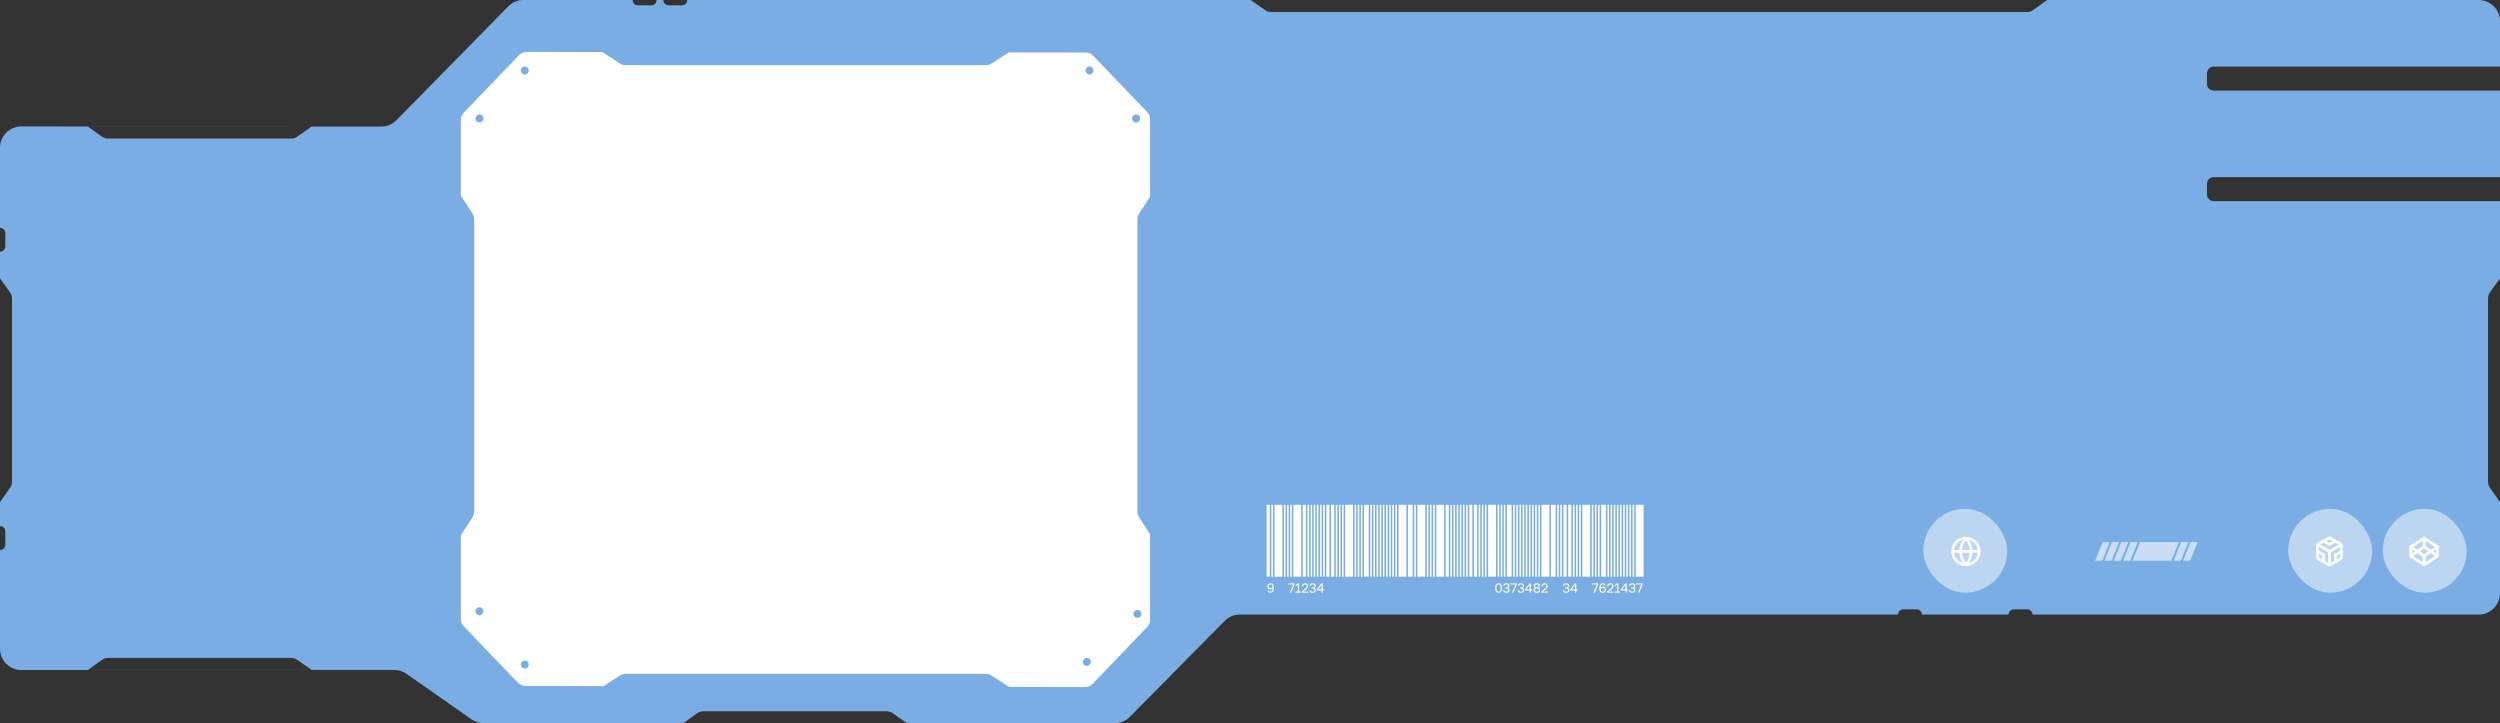 <svg width="1877" height="543" viewBox="0 0 1877 543" fill="none" xmlns="http://www.w3.org/2000/svg">
<rect x="0" y="0" width="1877" height="543" fill="#333333" stroke="none"/>
<path fill-rule="evenodd" clip-rule="evenodd" d="M0 110.919C0 102.081 7.166 94.916 16.005 94.919L286.286 94.998C290.581 94.999 294.695 93.274 297.705 90.21L381.61 4.788C384.619 1.725 388.732 0 393.025 0H475C475 2.209 476.791 4 479 4H489C491.209 4 493 2.209 493 0H498C498 2.209 499.791 4 502 4H512C514.209 4 516 2.209 516 0H939L949.804 7.556C951.148 8.496 952.748 9 954.389 9L1521.9 9C1523.58 9 1525.21 8.474 1526.57 7.496L1537 1.4687e-05L940 0H1861C1869.84 0 1877 7.163 1877 16V50L1662 50C1659.24 50 1657 52.239 1657 55V63C1657 65.761 1659.24 68 1662 68L1877 68V133L1662 133C1659.24 133 1657 135.239 1657 138V146C1657 148.761 1659.24 151 1662 151L1877 151V209L1869.5 219.428C1868.53 220.789 1868 222.422 1868 224.098V361.611C1868 363.252 1868.5 364.852 1869.44 366.196L1877 377V445.414C1877 454.251 1869.84 461.414 1861 461.414H1526C1525.95 459.245 1524.18 457.5 1522 457.5H1512C1509.82 457.5 1508.05 459.245 1508 461.414H1443C1442.95 459.245 1441.18 457.5 1439 457.5H1429C1426.82 457.5 1425.05 459.245 1425 461.414H930.897C926.622 461.414 922.525 463.125 919.519 466.165L848.242 538.25C845.236 541.289 841.139 543 836.865 543H681L670.196 535.444C668.852 534.504 667.252 534 665.611 534H528.098C526.422 534 524.789 534.526 523.428 535.504L513 543H363.275C359.997 543 356.798 541.993 354.11 540.115L305.13 505.886C302.442 504.007 299.241 503 295.962 503.001L16.003 503.049C7.165 503.05 0 495.886 0 487.049V413C2.209 413 4 411.209 4 409V399C4 396.791 2.209 395 0 395V377L7.556 366.196C8.496 364.852 9 363.252 9 361.611L9 224.098C9 222.422 8.474 220.789 7.496 219.428L7.34351e-06 209L0 377V189C2.209 189 4 187.209 4 185V175C4 172.791 2.209 171 0 171V110.919ZM234 95H66L76.69 102.684C77.88 103.54 79.309 104 80.776 104H218.926C220.362 104 221.762 103.559 222.938 102.736L234 95ZM234 503H66L76.428 495.504C77.789 494.526 79.422 494 81.098 494H218.611C220.252 494 221.852 494.504 223.196 495.444L234 503Z" fill="#79ADE4"/>
<rect x="1444" y="382" width="63" height="63" rx="31.5" fill="white" fill-opacity="0.5"/>
<path d="M1476 424C1481.52 424 1486 419.523 1486 414C1486 408.477 1481.52 404 1476 404C1470.48 404 1466 408.477 1466 414C1466 419.523 1470.48 424 1476 424Z" stroke="white" stroke-width="2" stroke-linecap="round" stroke-linejoin="round"/>
<path d="M1466 414H1486" stroke="white" stroke-width="2" stroke-linecap="round" stroke-linejoin="round"/>
<path d="M1476 404C1478.5 406.738 1479.92 410.292 1480 414C1479.92 417.708 1478.5 421.262 1476 424C1473.5 421.262 1472.08 417.708 1472 414C1472.08 410.292 1473.5 406.738 1476 404Z" stroke="white" stroke-width="2" stroke-linecap="round" stroke-linejoin="round"/>
<rect x="1789" y="382" width="63" height="63" rx="31.5" fill="white" fill-opacity="0.5"/>
<path d="M1820 404L1830 410.5V417.5L1820 424L1810 417.5V410.5L1820 404Z" stroke="white" stroke-width="2" stroke-linecap="round" stroke-linejoin="round"/>
<path d="M1820 424V417.5" stroke="white" stroke-width="2" stroke-linecap="round" stroke-linejoin="round"/>
<path d="M1830 410.5L1820 417.5L1810 410.5" stroke="white" stroke-width="2" stroke-linecap="round" stroke-linejoin="round"/>
<path d="M1810 417.5L1820 410.5L1830 417.5" stroke="white" stroke-width="2" stroke-linecap="round" stroke-linejoin="round"/>
<path d="M1820 404V410.5" stroke="white" stroke-width="2" stroke-linecap="round" stroke-linejoin="round"/>
<rect x="1718" y="382" width="63" height="63" rx="31.5" fill="white" fill-opacity="0.5"/>
<path d="M1758 417.998V409.998C1758 409.647 1757.91 409.303 1757.73 408.999C1757.56 408.695 1757.3 408.443 1757 408.268L1750 404.268C1749.7 404.092 1749.35 404 1749 404C1748.65 404 1748.3 404.092 1748 404.268L1741 408.268C1740.7 408.443 1740.44 408.695 1740.27 408.999C1740.09 409.303 1740 409.647 1740 409.998V417.998C1740 418.349 1740.09 418.693 1740.27 418.997C1740.44 419.3 1740.7 419.553 1741 419.728L1748 423.728C1748.3 423.903 1748.65 423.996 1749 423.996C1749.35 423.996 1749.7 423.903 1750 423.728L1757 419.728C1757.3 419.553 1757.56 419.3 1757.73 418.997C1757.91 418.693 1758 418.349 1758 417.998Z" stroke="white" stroke-width="2" stroke-linecap="round" stroke-linejoin="round"/>
<path d="M1744.5 406.211L1749 408.811L1753.5 406.211" stroke="white" stroke-width="2" stroke-linecap="round" stroke-linejoin="round"/>
<path d="M1744.5 421.79V416.6L1740 414" stroke="white" stroke-width="2" stroke-linecap="round" stroke-linejoin="round"/>
<path d="M1758 414L1753.5 416.6V421.79" stroke="white" stroke-width="2" stroke-linecap="round" stroke-linejoin="round"/>
<path d="M1740.27 408.961L1749 414.011L1757.73 408.961" stroke="white" stroke-width="2" stroke-linecap="round" stroke-linejoin="round"/>
<path d="M1749 424.08V414" stroke="white" stroke-width="2" stroke-linecap="round" stroke-linejoin="round"/>
<path d="M953.85 445.1C953.477 445.1 953.14 445.043 952.84 444.93C952.547 444.817 952.303 444.647 952.11 444.42C951.917 444.187 951.78 443.897 951.7 443.55H952.64C952.733 443.783 952.88 443.96 953.08 444.08C953.287 444.2 953.543 444.26 953.85 444.26C954.17 444.26 954.457 444.18 954.71 444.02C954.97 443.86 955.177 443.59 955.33 443.21C955.49 442.83 955.577 442.31 955.59 441.65C955.403 441.977 955.143 442.21 954.81 442.35C954.483 442.483 954.163 442.55 953.85 442.55C953.383 442.55 952.977 442.463 952.63 442.29C952.29 442.11 952.023 441.853 951.83 441.52C951.643 441.18 951.55 440.77 951.55 440.29V440.19C951.55 439.743 951.657 439.35 951.87 439.01C952.083 438.663 952.367 438.393 952.72 438.2C953.08 438 953.473 437.9 953.9 437.9C954.427 437.9 954.88 438.013 955.26 438.24C955.64 438.467 955.933 438.817 956.14 439.29C956.347 439.757 956.45 440.36 956.45 441.1V441.3C956.45 442.22 956.33 442.96 956.09 443.52C955.85 444.073 955.533 444.477 955.14 444.73C954.747 444.977 954.317 445.1 953.85 445.1ZM953.98 441.71C954.467 441.71 954.837 441.587 955.09 441.34C955.343 441.093 955.47 440.74 955.47 440.28V440.18C955.47 439.727 955.34 439.373 955.08 439.12C954.827 438.867 954.46 438.74 953.98 438.74C953.493 438.74 953.123 438.863 952.87 439.11C952.617 439.35 952.49 439.707 952.49 440.18V440.28C952.49 440.74 952.617 441.093 952.87 441.34C953.123 441.587 953.493 441.71 953.98 441.71Z" fill="white"/>
<path d="M968.4 445L970.92 438.82H967.2V438H971.9V438.77L969.4 445H968.4ZM972.753 445V444.18H974.423V439.03L972.753 440.22V439.2L974.443 438H975.383V444.18H976.753V445H972.753ZM977.356 445V444.23L980.156 441.8C980.443 441.56 980.663 441.35 980.816 441.17C980.97 440.983 981.073 440.807 981.126 440.64C981.186 440.473 981.216 440.293 981.216 440.1C981.216 439.707 981.1 439.383 980.866 439.13C980.633 438.87 980.313 438.74 979.906 438.74C979.42 438.74 979.046 438.873 978.786 439.14C978.526 439.4 978.396 439.77 978.396 440.25H977.456C977.456 439.79 977.556 439.383 977.756 439.03C977.963 438.677 978.25 438.4 978.616 438.2C978.99 438 979.42 437.9 979.906 437.9C980.38 437.9 980.783 437.997 981.116 438.19C981.456 438.377 981.713 438.637 981.886 438.97C982.066 439.297 982.156 439.673 982.156 440.1C982.156 440.42 982.093 440.713 981.966 440.98C981.84 441.24 981.663 441.487 981.436 441.72C981.216 441.953 980.96 442.197 980.666 442.45L978.576 444.18H982.256V445H977.356ZM985.507 445.1C985 445.1 984.567 445.013 984.207 444.84C983.854 444.66 983.58 444.42 983.387 444.12C983.2 443.813 983.107 443.473 983.107 443.1H984.047C984.047 443.44 984.164 443.72 984.397 443.94C984.63 444.153 985 444.26 985.507 444.26C986.014 444.26 986.384 444.15 986.617 443.93C986.85 443.703 986.967 443.41 986.967 443.05C986.967 442.677 986.847 442.377 986.607 442.15C986.374 441.917 986.007 441.8 985.507 441.8H984.757V441H985.507C985.987 441 986.334 440.9 986.547 440.7C986.76 440.493 986.867 440.21 986.867 439.85C986.867 439.503 986.764 439.233 986.557 439.04C986.35 438.84 986 438.74 985.507 438.74C985.034 438.74 984.687 438.843 984.467 439.05C984.254 439.25 984.147 439.5 984.147 439.8H983.207C983.207 439.447 983.297 439.127 983.477 438.84C983.657 438.553 983.917 438.327 984.257 438.16C984.604 437.987 985.02 437.9 985.507 437.9C986 437.9 986.417 437.987 986.757 438.16C987.104 438.327 987.364 438.55 987.537 438.83C987.717 439.11 987.807 439.417 987.807 439.75C987.807 440.15 987.7 440.49 987.487 440.77C987.28 441.043 986.987 441.237 986.607 441.35C987.007 441.477 987.324 441.683 987.557 441.97C987.79 442.257 987.907 442.65 987.907 443.15C987.907 443.503 987.814 443.83 987.627 444.13C987.44 444.423 987.167 444.66 986.807 444.84C986.454 445.013 986.02 445.1 985.507 445.1ZM992.167 445V443.31H988.607V442.59L992.067 438H993.107V442.49H994.007V443.31H993.107V445H992.167ZM989.607 442.49H992.167V439.1L989.607 442.49Z" fill="white"/>
<path d="M1125.1 445.1C1124.76 445.1 1124.44 445.043 1124.14 444.93C1123.84 444.81 1123.57 444.613 1123.34 444.34C1123.11 444.067 1122.92 443.7 1122.79 443.24C1122.66 442.773 1122.6 442.193 1122.6 441.5V441.3C1122.6 440.653 1122.66 440.113 1122.79 439.68C1122.92 439.24 1123.11 438.89 1123.34 438.63C1123.57 438.37 1123.84 438.183 1124.14 438.07C1124.44 437.957 1124.76 437.9 1125.1 437.9C1125.44 437.9 1125.76 437.957 1126.06 438.07C1126.36 438.183 1126.63 438.37 1126.86 438.63C1127.09 438.89 1127.27 439.24 1127.4 439.68C1127.53 440.113 1127.6 440.653 1127.6 441.3V441.5C1127.6 442.193 1127.53 442.773 1127.4 443.24C1127.27 443.7 1127.09 444.067 1126.86 444.34C1126.63 444.613 1126.36 444.81 1126.06 444.93C1125.76 445.043 1125.44 445.1 1125.1 445.1ZM1125.1 444.28C1125.31 444.28 1125.51 444.243 1125.7 444.17C1125.89 444.09 1126.05 443.95 1126.19 443.75C1126.34 443.543 1126.45 443.26 1126.53 442.9C1126.62 442.533 1126.66 442.067 1126.66 441.5V441.3C1126.66 440.607 1126.59 440.073 1126.44 439.7C1126.3 439.327 1126.11 439.07 1125.87 438.93C1125.64 438.79 1125.38 438.72 1125.1 438.72C1124.82 438.72 1124.56 438.79 1124.32 438.93C1124.09 439.07 1123.9 439.327 1123.75 439.7C1123.61 440.073 1123.54 440.607 1123.54 441.3V441.5C1123.54 442.067 1123.58 442.533 1123.66 442.9C1123.75 443.26 1123.86 443.543 1124 443.75C1124.15 443.95 1124.31 444.09 1124.5 444.17C1124.69 444.243 1124.89 444.28 1125.1 444.28ZM1130.95 445.1C1130.44 445.1 1130.01 445.013 1129.65 444.84C1129.3 444.66 1129.02 444.42 1128.83 444.12C1128.64 443.813 1128.55 443.473 1128.55 443.1H1129.49C1129.49 443.44 1129.61 443.72 1129.84 443.94C1130.07 444.153 1130.44 444.26 1130.95 444.26C1131.46 444.26 1131.83 444.15 1132.06 443.93C1132.29 443.703 1132.41 443.41 1132.41 443.05C1132.41 442.677 1132.29 442.377 1132.05 442.15C1131.82 441.917 1131.45 441.8 1130.95 441.8H1130.2V441H1130.95C1131.43 441 1131.78 440.9 1131.99 440.7C1132.2 440.493 1132.31 440.21 1132.31 439.85C1132.31 439.503 1132.21 439.233 1132 439.04C1131.79 438.84 1131.44 438.74 1130.95 438.74C1130.48 438.74 1130.13 438.843 1129.91 439.05C1129.7 439.25 1129.59 439.5 1129.59 439.8H1128.65C1128.65 439.447 1128.74 439.127 1128.92 438.84C1129.1 438.553 1129.36 438.327 1129.7 438.16C1130.05 437.987 1130.46 437.9 1130.95 437.9C1131.44 437.9 1131.86 437.987 1132.2 438.16C1132.55 438.327 1132.81 438.55 1132.98 438.83C1133.16 439.11 1133.25 439.417 1133.25 439.75C1133.25 440.15 1133.14 440.49 1132.93 440.77C1132.72 441.043 1132.43 441.237 1132.05 441.35C1132.45 441.477 1132.77 441.683 1133 441.97C1133.23 442.257 1133.35 442.65 1133.35 443.15C1133.35 443.503 1133.26 443.83 1133.07 444.13C1132.88 444.423 1132.61 444.66 1132.25 444.84C1131.9 445.013 1131.46 445.1 1130.95 445.1ZM1135.25 445L1137.77 438.82H1134.05V438H1138.75V438.77L1136.25 445H1135.25ZM1141.9 445.1C1141.4 445.1 1140.96 445.013 1140.6 444.84C1140.25 444.66 1139.98 444.42 1139.78 444.12C1139.6 443.813 1139.5 443.473 1139.5 443.1H1140.44C1140.44 443.44 1140.56 443.72 1140.79 443.94C1141.03 444.153 1141.4 444.26 1141.9 444.26C1142.41 444.26 1142.78 444.15 1143.01 443.93C1143.25 443.703 1143.36 443.41 1143.36 443.05C1143.36 442.677 1143.24 442.377 1143 442.15C1142.77 441.917 1142.4 441.8 1141.9 441.8H1141.15V441H1141.9C1142.38 441 1142.73 440.9 1142.94 440.7C1143.16 440.493 1143.26 440.21 1143.26 439.85C1143.26 439.503 1143.16 439.233 1142.95 439.04C1142.75 438.84 1142.4 438.74 1141.9 438.74C1141.43 438.74 1141.08 438.843 1140.86 439.05C1140.65 439.25 1140.54 439.5 1140.54 439.8H1139.6C1139.6 439.447 1139.69 439.127 1139.87 438.84C1140.05 438.553 1140.31 438.327 1140.65 438.16C1141 437.987 1141.42 437.9 1141.9 437.9C1142.4 437.9 1142.81 437.987 1143.15 438.16C1143.5 438.327 1143.76 438.55 1143.93 438.83C1144.11 439.11 1144.2 439.417 1144.2 439.75C1144.2 440.15 1144.1 440.49 1143.88 440.77C1143.68 441.043 1143.38 441.237 1143 441.35C1143.4 441.477 1143.72 441.683 1143.95 441.97C1144.19 442.257 1144.3 442.65 1144.3 443.15C1144.3 443.503 1144.21 443.83 1144.02 444.13C1143.84 444.423 1143.56 444.66 1143.2 444.84C1142.85 445.013 1142.42 445.1 1141.9 445.1ZM1148.56 445V443.31H1145V442.59L1148.46 438H1149.5V442.49H1150.4V443.31H1149.5V445H1148.56ZM1146 442.49H1148.56V439.1L1146 442.49ZM1153.86 445.1C1153.3 445.1 1152.84 445.017 1152.47 444.85C1152.1 444.677 1151.82 444.443 1151.64 444.15C1151.45 443.85 1151.36 443.517 1151.36 443.15C1151.36 442.75 1151.48 442.393 1151.74 442.08C1151.99 441.76 1152.36 441.533 1152.86 441.4C1152.5 441.28 1152.19 441.077 1151.94 440.79C1151.68 440.503 1151.56 440.157 1151.56 439.75C1151.56 439.403 1151.64 439.09 1151.82 438.81C1152 438.53 1152.26 438.31 1152.6 438.15C1152.94 437.983 1153.36 437.9 1153.86 437.9C1154.36 437.9 1154.78 437.983 1155.12 438.15C1155.46 438.31 1155.71 438.53 1155.89 438.81C1156.07 439.09 1156.16 439.403 1156.16 439.75C1156.16 440.15 1156.03 440.49 1155.78 440.77C1155.53 441.05 1155.22 441.26 1154.86 441.4C1155.36 441.567 1155.73 441.787 1155.98 442.06C1156.23 442.333 1156.36 442.697 1156.36 443.15C1156.36 443.517 1156.26 443.85 1156.08 444.15C1155.89 444.443 1155.61 444.677 1155.24 444.85C1154.87 445.017 1154.41 445.1 1153.86 445.1ZM1153.86 444.26C1154.24 444.26 1154.55 444.207 1154.78 444.1C1155 443.993 1155.17 443.853 1155.27 443.68C1155.37 443.5 1155.42 443.303 1155.42 443.09C1155.42 442.717 1155.27 442.413 1154.98 442.18C1154.68 441.947 1154.31 441.803 1153.86 441.75C1153.4 441.803 1153.03 441.943 1152.74 442.17C1152.44 442.397 1152.3 442.703 1152.3 443.09C1152.3 443.303 1152.35 443.5 1152.45 443.68C1152.55 443.853 1152.71 443.993 1152.94 444.1C1153.16 444.207 1153.47 444.26 1153.86 444.26ZM1153.86 441.05C1154.26 440.997 1154.58 440.87 1154.84 440.67C1155.09 440.463 1155.22 440.173 1155.22 439.8C1155.22 439.46 1155.1 439.2 1154.88 439.02C1154.66 438.833 1154.32 438.74 1153.86 438.74C1153.39 438.74 1153.05 438.833 1152.83 439.02C1152.61 439.2 1152.5 439.46 1152.5 439.8C1152.5 440.173 1152.62 440.463 1152.88 440.67C1153.13 440.87 1153.46 440.997 1153.86 441.05ZM1157.21 445V444.23L1160.01 441.8C1160.3 441.56 1160.52 441.35 1160.67 441.17C1160.82 440.983 1160.93 440.807 1160.98 440.64C1161.04 440.473 1161.07 440.293 1161.07 440.1C1161.07 439.707 1160.95 439.383 1160.72 439.13C1160.49 438.87 1160.17 438.74 1159.76 438.74C1159.27 438.74 1158.9 438.873 1158.64 439.14C1158.38 439.4 1158.25 439.77 1158.25 440.25H1157.31C1157.31 439.79 1157.41 439.383 1157.61 439.03C1157.82 438.677 1158.1 438.4 1158.47 438.2C1158.84 438 1159.27 437.9 1159.76 437.9C1160.23 437.9 1160.64 437.997 1160.97 438.19C1161.31 438.377 1161.57 438.637 1161.74 438.97C1161.92 439.297 1162.01 439.673 1162.01 440.1C1162.01 440.42 1161.95 440.713 1161.82 440.98C1161.69 441.24 1161.52 441.487 1161.29 441.72C1161.07 441.953 1160.81 442.197 1160.52 442.45L1158.43 444.18H1162.11V445H1157.21Z" fill="white"/>
<path d="M1175.85 445.1C1175.34 445.1 1174.91 445.013 1174.55 444.84C1174.2 444.66 1173.92 444.42 1173.73 444.12C1173.54 443.813 1173.45 443.473 1173.45 443.1H1174.39C1174.39 443.44 1174.51 443.72 1174.74 443.94C1174.97 444.153 1175.34 444.26 1175.85 444.26C1176.36 444.26 1176.73 444.15 1176.96 443.93C1177.19 443.703 1177.31 443.41 1177.31 443.05C1177.31 442.677 1177.19 442.377 1176.95 442.15C1176.72 441.917 1176.35 441.8 1175.85 441.8H1175.1V441H1175.85C1176.33 441 1176.68 440.9 1176.89 440.7C1177.1 440.493 1177.21 440.21 1177.21 439.85C1177.21 439.503 1177.11 439.233 1176.9 439.04C1176.69 438.84 1176.34 438.74 1175.85 438.74C1175.38 438.74 1175.03 438.843 1174.81 439.05C1174.6 439.25 1174.49 439.5 1174.49 439.8H1173.55C1173.55 439.447 1173.64 439.127 1173.82 438.84C1174 438.553 1174.26 438.327 1174.6 438.16C1174.95 437.987 1175.36 437.9 1175.85 437.9C1176.34 437.9 1176.76 437.987 1177.1 438.16C1177.45 438.327 1177.71 438.55 1177.88 438.83C1178.06 439.11 1178.15 439.417 1178.15 439.75C1178.15 440.15 1178.04 440.49 1177.83 440.77C1177.62 441.043 1177.33 441.237 1176.95 441.35C1177.35 441.477 1177.67 441.683 1177.9 441.97C1178.13 442.257 1178.25 442.65 1178.25 443.15C1178.25 443.503 1178.16 443.83 1177.97 444.13C1177.78 444.423 1177.51 444.66 1177.15 444.84C1176.8 445.013 1176.36 445.1 1175.85 445.1ZM1182.51 445V443.31H1178.95V442.59L1182.41 438H1183.45V442.49H1184.35V443.31H1183.45V445H1182.51ZM1179.95 442.49H1182.51V439.1L1179.95 442.49Z" fill="white"/>
<path d="M1196.4 445L1198.92 438.82H1195.2V438H1199.9V438.77L1197.4 445H1196.4ZM1203.35 445.1C1202.58 445.1 1201.96 444.843 1201.49 444.33C1201.03 443.81 1200.8 443 1200.8 441.9V441.7C1200.8 440.78 1200.92 440.043 1201.16 439.49C1201.4 438.93 1201.72 438.527 1202.12 438.28C1202.52 438.027 1202.97 437.9 1203.45 437.9C1203.81 437.9 1204.14 437.957 1204.42 438.07C1204.71 438.183 1204.95 438.357 1205.14 438.59C1205.34 438.817 1205.47 439.103 1205.55 439.45H1204.61C1204.52 439.217 1204.38 439.04 1204.18 438.92C1203.99 438.8 1203.75 438.74 1203.45 438.74C1203.12 438.74 1202.82 438.82 1202.55 438.98C1202.29 439.14 1202.08 439.41 1201.92 439.79C1201.77 440.163 1201.68 440.683 1201.66 441.35C1201.86 441.023 1202.12 440.793 1202.44 440.66C1202.77 440.52 1203.09 440.45 1203.4 440.45C1203.87 440.45 1204.27 440.54 1204.61 440.72C1204.96 440.893 1205.23 441.147 1205.41 441.48C1205.61 441.813 1205.7 442.223 1205.7 442.71V442.81C1205.7 443.25 1205.6 443.643 1205.38 443.99C1205.17 444.337 1204.89 444.61 1204.53 444.81C1204.18 445.003 1203.79 445.1 1203.35 445.1ZM1203.27 444.26C1203.76 444.26 1204.13 444.137 1204.38 443.89C1204.64 443.643 1204.76 443.287 1204.76 442.82V442.72C1204.76 442.26 1204.64 441.907 1204.38 441.66C1204.13 441.413 1203.76 441.29 1203.27 441.29C1202.79 441.29 1202.42 441.413 1202.16 441.66C1201.91 441.907 1201.78 442.26 1201.78 442.72V442.82C1201.78 443.28 1201.91 443.637 1202.16 443.89C1202.42 444.137 1202.79 444.26 1203.27 444.26ZM1206.56 445V444.23L1209.36 441.8C1209.64 441.56 1209.86 441.35 1210.02 441.17C1210.17 440.983 1210.27 440.807 1210.33 440.64C1210.39 440.473 1210.42 440.293 1210.42 440.1C1210.42 439.707 1210.3 439.383 1210.07 439.13C1209.83 438.87 1209.51 438.74 1209.11 438.74C1208.62 438.74 1208.25 438.873 1207.99 439.14C1207.73 439.4 1207.6 439.77 1207.6 440.25H1206.66C1206.66 439.79 1206.76 439.383 1206.96 439.03C1207.16 438.677 1207.45 438.4 1207.82 438.2C1208.19 438 1208.62 437.9 1209.11 437.9C1209.58 437.9 1209.98 437.997 1210.32 438.19C1210.66 438.377 1210.91 438.637 1211.09 438.97C1211.27 439.297 1211.36 439.673 1211.36 440.1C1211.36 440.42 1211.29 440.713 1211.17 440.98C1211.04 441.24 1210.86 441.487 1210.64 441.72C1210.42 441.953 1210.16 442.197 1209.87 442.45L1207.78 444.18H1211.46V445H1206.56ZM1212.41 445V444.18H1214.08V439.03L1212.41 440.22V439.2L1214.1 438H1215.04V444.18H1216.41V445H1212.41ZM1220.37 445V443.31H1216.81V442.59L1220.27 438H1221.31V442.49H1222.21V443.31H1221.31V445H1220.37ZM1217.81 442.49H1220.37V439.1L1217.81 442.49ZM1225.47 445.1C1224.96 445.1 1224.53 445.013 1224.17 444.84C1223.81 444.66 1223.54 444.42 1223.35 444.12C1223.16 443.813 1223.07 443.473 1223.07 443.1H1224.01C1224.01 443.44 1224.12 443.72 1224.36 443.94C1224.59 444.153 1224.96 444.26 1225.47 444.26C1225.97 444.26 1226.34 444.15 1226.58 443.93C1226.81 443.703 1226.93 443.41 1226.93 443.05C1226.93 442.677 1226.81 442.377 1226.57 442.15C1226.33 441.917 1225.97 441.8 1225.47 441.8H1224.72V441H1225.47C1225.95 441 1226.29 440.9 1226.51 440.7C1226.72 440.493 1226.83 440.21 1226.83 439.85C1226.83 439.503 1226.72 439.233 1226.52 439.04C1226.31 438.84 1225.96 438.74 1225.47 438.74C1224.99 438.74 1224.65 438.843 1224.43 439.05C1224.21 439.25 1224.11 439.5 1224.11 439.8H1223.17C1223.17 439.447 1223.26 439.127 1223.44 438.84C1223.62 438.553 1223.88 438.327 1224.22 438.16C1224.56 437.987 1224.98 437.9 1225.47 437.9C1225.96 437.9 1226.38 437.987 1226.72 438.16C1227.06 438.327 1227.32 438.55 1227.5 438.83C1227.68 439.11 1227.77 439.417 1227.77 439.75C1227.77 440.15 1227.66 440.49 1227.45 440.77C1227.24 441.043 1226.95 441.237 1226.57 441.35C1226.97 441.477 1227.28 441.683 1227.52 441.97C1227.75 442.257 1227.87 442.65 1227.87 443.15C1227.87 443.503 1227.77 443.83 1227.59 444.13C1227.4 444.423 1227.13 444.66 1226.77 444.84C1226.41 445.013 1225.98 445.1 1225.47 445.1ZM1229.76 445L1232.28 438.82H1228.56V438H1233.26V438.77L1230.76 445H1229.76Z" fill="white"/>
<rect x="954.539" y="379" width="1.179" height="54" fill="white"/>
<rect x="963.969" y="379" width="1.179" height="54" fill="white"/>
<rect x="966.328" y="379" width="1.179" height="54" fill="white"/>
<rect x="968.688" y="379" width="1.179" height="54" fill="white"/>
<rect x="981.656" y="379" width="1.179" height="54" fill="white"/>
<rect x="984.016" y="379" width="1.179" height="54" fill="white"/>
<rect x="986.375" y="379" width="1.179" height="54" fill="white"/>
<rect x="988.734" y="379" width="1.179" height="54" fill="white"/>
<rect x="991.094" y="379" width="1.179" height="54" fill="white"/>
<rect x="1169.14" y="379" width="1.179" height="54" fill="white"/>
<rect x="993.453" y="379" width="1.179" height="54" fill="white"/>
<rect x="1171.5" y="379" width="1.179" height="54" fill="white"/>
<rect x="1002.88" y="379" width="1.179" height="54" fill="white"/>
<rect x="1180.94" y="379" width="1.179" height="54" fill="white"/>
<rect x="1005.24" y="379" width="1.179" height="54" fill="white"/>
<rect x="1183.3" y="379" width="1.179" height="54" fill="white"/>
<rect x="1007.6" y="379" width="1.179" height="54" fill="white"/>
<rect x="1185.66" y="379" width="1.179" height="54" fill="white"/>
<rect x="1017.03" y="379" width="1.179" height="54" fill="white"/>
<rect x="1195.09" y="379" width="1.179" height="54" fill="white"/>
<rect x="1019.39" y="379" width="1.179" height="54" fill="white"/>
<rect x="1197.45" y="379" width="1.179" height="54" fill="white"/>
<rect x="1021.75" y="379" width="1.179" height="54" fill="white"/>
<rect x="1199.8" y="379" width="1.179" height="54" fill="white"/>
<rect x="1028.83" y="379" width="1.179" height="54" fill="white"/>
<rect x="1206.88" y="379" width="1.179" height="54" fill="white"/>
<rect x="1038.26" y="379" width="1.179" height="54" fill="white"/>
<rect x="1216.31" y="379" width="1.179" height="54" fill="white"/>
<rect x="1031.19" y="379" width="1.179" height="54" fill="white"/>
<rect x="1209.23" y="379" width="1.179" height="54" fill="white"/>
<rect x="1040.62" y="379" width="1.179" height="54" fill="white"/>
<rect x="1218.67" y="379" width="1.179" height="54" fill="white"/>
<rect x="1033.55" y="379" width="1.179" height="54" fill="white"/>
<rect x="1211.59" y="379" width="1.179" height="54" fill="white"/>
<rect x="1042.98" y="379" width="1.179" height="54" fill="white"/>
<rect x="1221.03" y="379" width="1.179" height="54" fill="white"/>
<rect x="1035.9" y="379" width="1.179" height="54" fill="white"/>
<rect x="1213.95" y="379" width="1.179" height="54" fill="white"/>
<rect x="1045.33" y="379" width="1.179" height="54" fill="white"/>
<rect x="1223.39" y="379" width="1.179" height="54" fill="white"/>
<rect x="1047.69" y="379" width="1.179" height="54" fill="white"/>
<rect x="1225.75" y="379" width="1.179" height="54" fill="white"/>
<rect x="1061.84" y="379" width="1.179" height="54" fill="white"/>
<rect x="995.812" y="379" width="2.358" height="54" fill="white"/>
<rect x="1173.86" y="379" width="2.358" height="54" fill="white"/>
<rect x="999.344" y="379" width="2.358" height="54" fill="white"/>
<rect x="1177.4" y="379" width="2.358" height="54" fill="white"/>
<rect x="1024.11" y="379" width="3.538" height="54" fill="white"/>
<rect x="1202.16" y="379" width="3.538" height="54" fill="white"/>
<rect x="1057.12" y="379" width="3.538" height="54" fill="white"/>
<rect x="978.125" y="379" width="2.358" height="54" fill="white"/>
<rect x="956.891" y="379" width="5.896" height="54" fill="white"/>
<rect x="971.047" y="379" width="5.896" height="54" fill="white"/>
<rect x="1009.95" y="379" width="5.896" height="54" fill="white"/>
<rect x="1188.02" y="379" width="5.896" height="54" fill="white"/>
<rect x="1050.05" y="379" width="5.896" height="54" fill="white"/>
<rect x="1228.11" y="379" width="5.896" height="54" fill="white"/>
<rect x="1071.27" y="379" width="1.179" height="54" fill="white"/>
<rect x="1073.63" y="379" width="1.179" height="54" fill="white"/>
<rect x="1075.99" y="379" width="1.179" height="54" fill="white"/>
<rect x="1088.96" y="379" width="1.179" height="54" fill="white"/>
<rect x="1091.32" y="379" width="1.179" height="54" fill="white"/>
<rect x="1093.68" y="379" width="1.179" height="54" fill="white"/>
<rect x="1096.04" y="379" width="1.179" height="54" fill="white"/>
<rect x="1098.39" y="379" width="1.179" height="54" fill="white"/>
<rect x="1100.75" y="379" width="1.179" height="54" fill="white"/>
<rect x="1110.19" y="379" width="1.179" height="54" fill="white"/>
<rect x="1112.55" y="379" width="1.179" height="54" fill="white"/>
<rect x="1114.91" y="379" width="1.179" height="54" fill="white"/>
<rect x="1124.34" y="379" width="1.179" height="54" fill="white"/>
<rect x="1126.7" y="379" width="1.179" height="54" fill="white"/>
<rect x="1129.05" y="379" width="1.179" height="54" fill="white"/>
<rect x="1136.12" y="379" width="1.179" height="54" fill="white"/>
<rect x="1145.56" y="379" width="1.179" height="54" fill="white"/>
<rect x="1138.48" y="379" width="1.179" height="54" fill="white"/>
<rect x="1147.92" y="379" width="1.179" height="54" fill="white"/>
<rect x="1140.84" y="379" width="1.179" height="54" fill="white"/>
<rect x="1150.28" y="379" width="1.179" height="54" fill="white"/>
<rect x="1143.2" y="379" width="1.179" height="54" fill="white"/>
<rect x="1152.64" y="379" width="1.179" height="54" fill="white"/>
<rect x="1155" y="379" width="1.179" height="54" fill="white"/>
<rect x="951" y="379" width="2.358" height="54" fill="white"/>
<rect x="1103.11" y="379" width="2.358" height="54" fill="white"/>
<rect x="1106.65" y="379" width="2.358" height="54" fill="white"/>
<rect x="1131.41" y="379" width="3.538" height="54" fill="white"/>
<rect x="1164.43" y="379" width="3.538" height="54" fill="white"/>
<rect x="1085.42" y="379" width="2.358" height="54" fill="white"/>
<rect x="1064.2" y="379" width="5.896" height="54" fill="white"/>
<rect x="1078.35" y="379" width="5.896" height="54" fill="white"/>
<rect x="1117.27" y="379" width="5.896" height="54" fill="white"/>
<rect x="1157.36" y="379" width="5.896" height="54" fill="white"/>
<path fill-rule="evenodd" clip-rule="evenodd" d="M395.396 38.998L452.184 39.05L465.296 47.625C466.597 48.476 468.119 48.93 469.674 48.93H740.1C741.634 48.93 743.136 48.488 744.427 47.658L757.378 39.33L814.987 39.382C817.163 39.384 819.244 40.273 820.751 41.843L861.272 84.064C862.702 85.554 863.5 87.539 863.5 89.604V147.694L855.305 160.225C854.453 161.527 854 163.049 854 164.604L854 384.029C854 385.564 854.441 387.066 855.271 388.357L863.5 401.152V465.256C863.5 467.32 862.702 469.305 861.272 470.795L820.411 513.372C818.898 514.947 816.807 515.836 814.623 515.832L757.677 515.722L744.427 507.201C743.136 506.371 741.634 505.93 740.1 505.93H469.674C468.119 505.93 466.597 506.383 465.296 507.234L453.217 515.134L394.567 515.02C392.393 515.016 390.315 514.128 388.81 512.56L348.228 470.274C346.798 468.784 346 466.799 346 464.735V401.93L354.729 388.357C355.559 387.066 356 385.564 356 384.029L356 164.604C356 163.049 355.547 161.527 354.695 160.225L346 146.93L346 401.93V90.125C346 88.06 346.798 86.075 348.228 84.585L389.617 41.459C391.128 39.885 393.215 38.996 395.396 38.998ZM394 49.93C395.657 49.93 397 51.273 397 52.93C397 54.587 395.657 55.93 394 55.93C392.343 55.93 391 54.587 391 52.93C391 51.273 392.343 49.93 394 49.93ZM394 501.93C395.657 501.93 397 500.587 397 498.93C397 497.273 395.657 495.93 394 495.93C392.343 495.93 391 497.273 391 498.93C391 500.587 392.343 501.93 394 501.93ZM856 88.93C856 90.587 854.657 91.93 853 91.93C851.343 91.93 850 90.587 850 88.93C850 87.273 851.343 85.93 853 85.93C854.657 85.93 856 87.273 856 88.93ZM854 457.93C855.657 457.93 857 459.273 857 460.93C857 462.587 855.657 463.93 854 463.93C852.343 463.93 851 462.587 851 460.93C851 459.273 852.343 457.93 854 457.93ZM363 88.93C363 87.273 361.657 85.93 360 85.93C358.343 85.93 357 87.273 357 88.93C357 90.587 358.343 91.93 360 91.93C361.657 91.93 363 90.587 363 88.93ZM360 461.93C361.657 461.93 363 460.587 363 458.93C363 457.273 361.657 455.93 360 455.93C358.343 455.93 357 457.273 357 458.93C357 460.587 358.343 461.93 360 461.93ZM821 52.93C821 54.587 819.657 55.93 818 55.93C816.343 55.93 815 54.587 815 52.93C815 51.273 816.343 49.93 818 49.93C819.657 49.93 821 51.273 821 52.93ZM816 493.93C817.657 493.93 819 495.273 819 496.93C819 498.587 817.657 499.93 816 499.93C814.343 499.93 813 498.587 813 496.93C813 495.273 814.343 493.93 816 493.93Z" fill="white"/>
<path d="M1644.36 421L1639 421L1644.64 407L1650 407L1644.36 421Z" fill="white" fill-opacity="0.6"/>
<path d="M1599.36 421L1594 421L1599.64 407L1605 407L1599.36 421Z" fill="white" fill-opacity="0.6"/>
<path d="M1585.36 421L1580 421L1585.64 407L1591 407L1585.36 421Z" fill="white" fill-opacity="0.6"/>
<path d="M1637.36 421L1632 421L1637.64 407L1643 407L1637.36 421Z" fill="white" fill-opacity="0.6"/>
<path d="M1592.36 421L1587 421L1592.64 407L1598 407L1592.36 421Z" fill="white" fill-opacity="0.6"/>
<path d="M1578.36 421L1573 421L1578.64 407L1584 407L1578.36 421Z" fill="white" fill-opacity="0.6"/>
<path d="M1630.12 421L1601 421L1606.88 407L1636 407L1630.12 421Z" fill="white" fill-opacity="0.6"/>
</svg>
